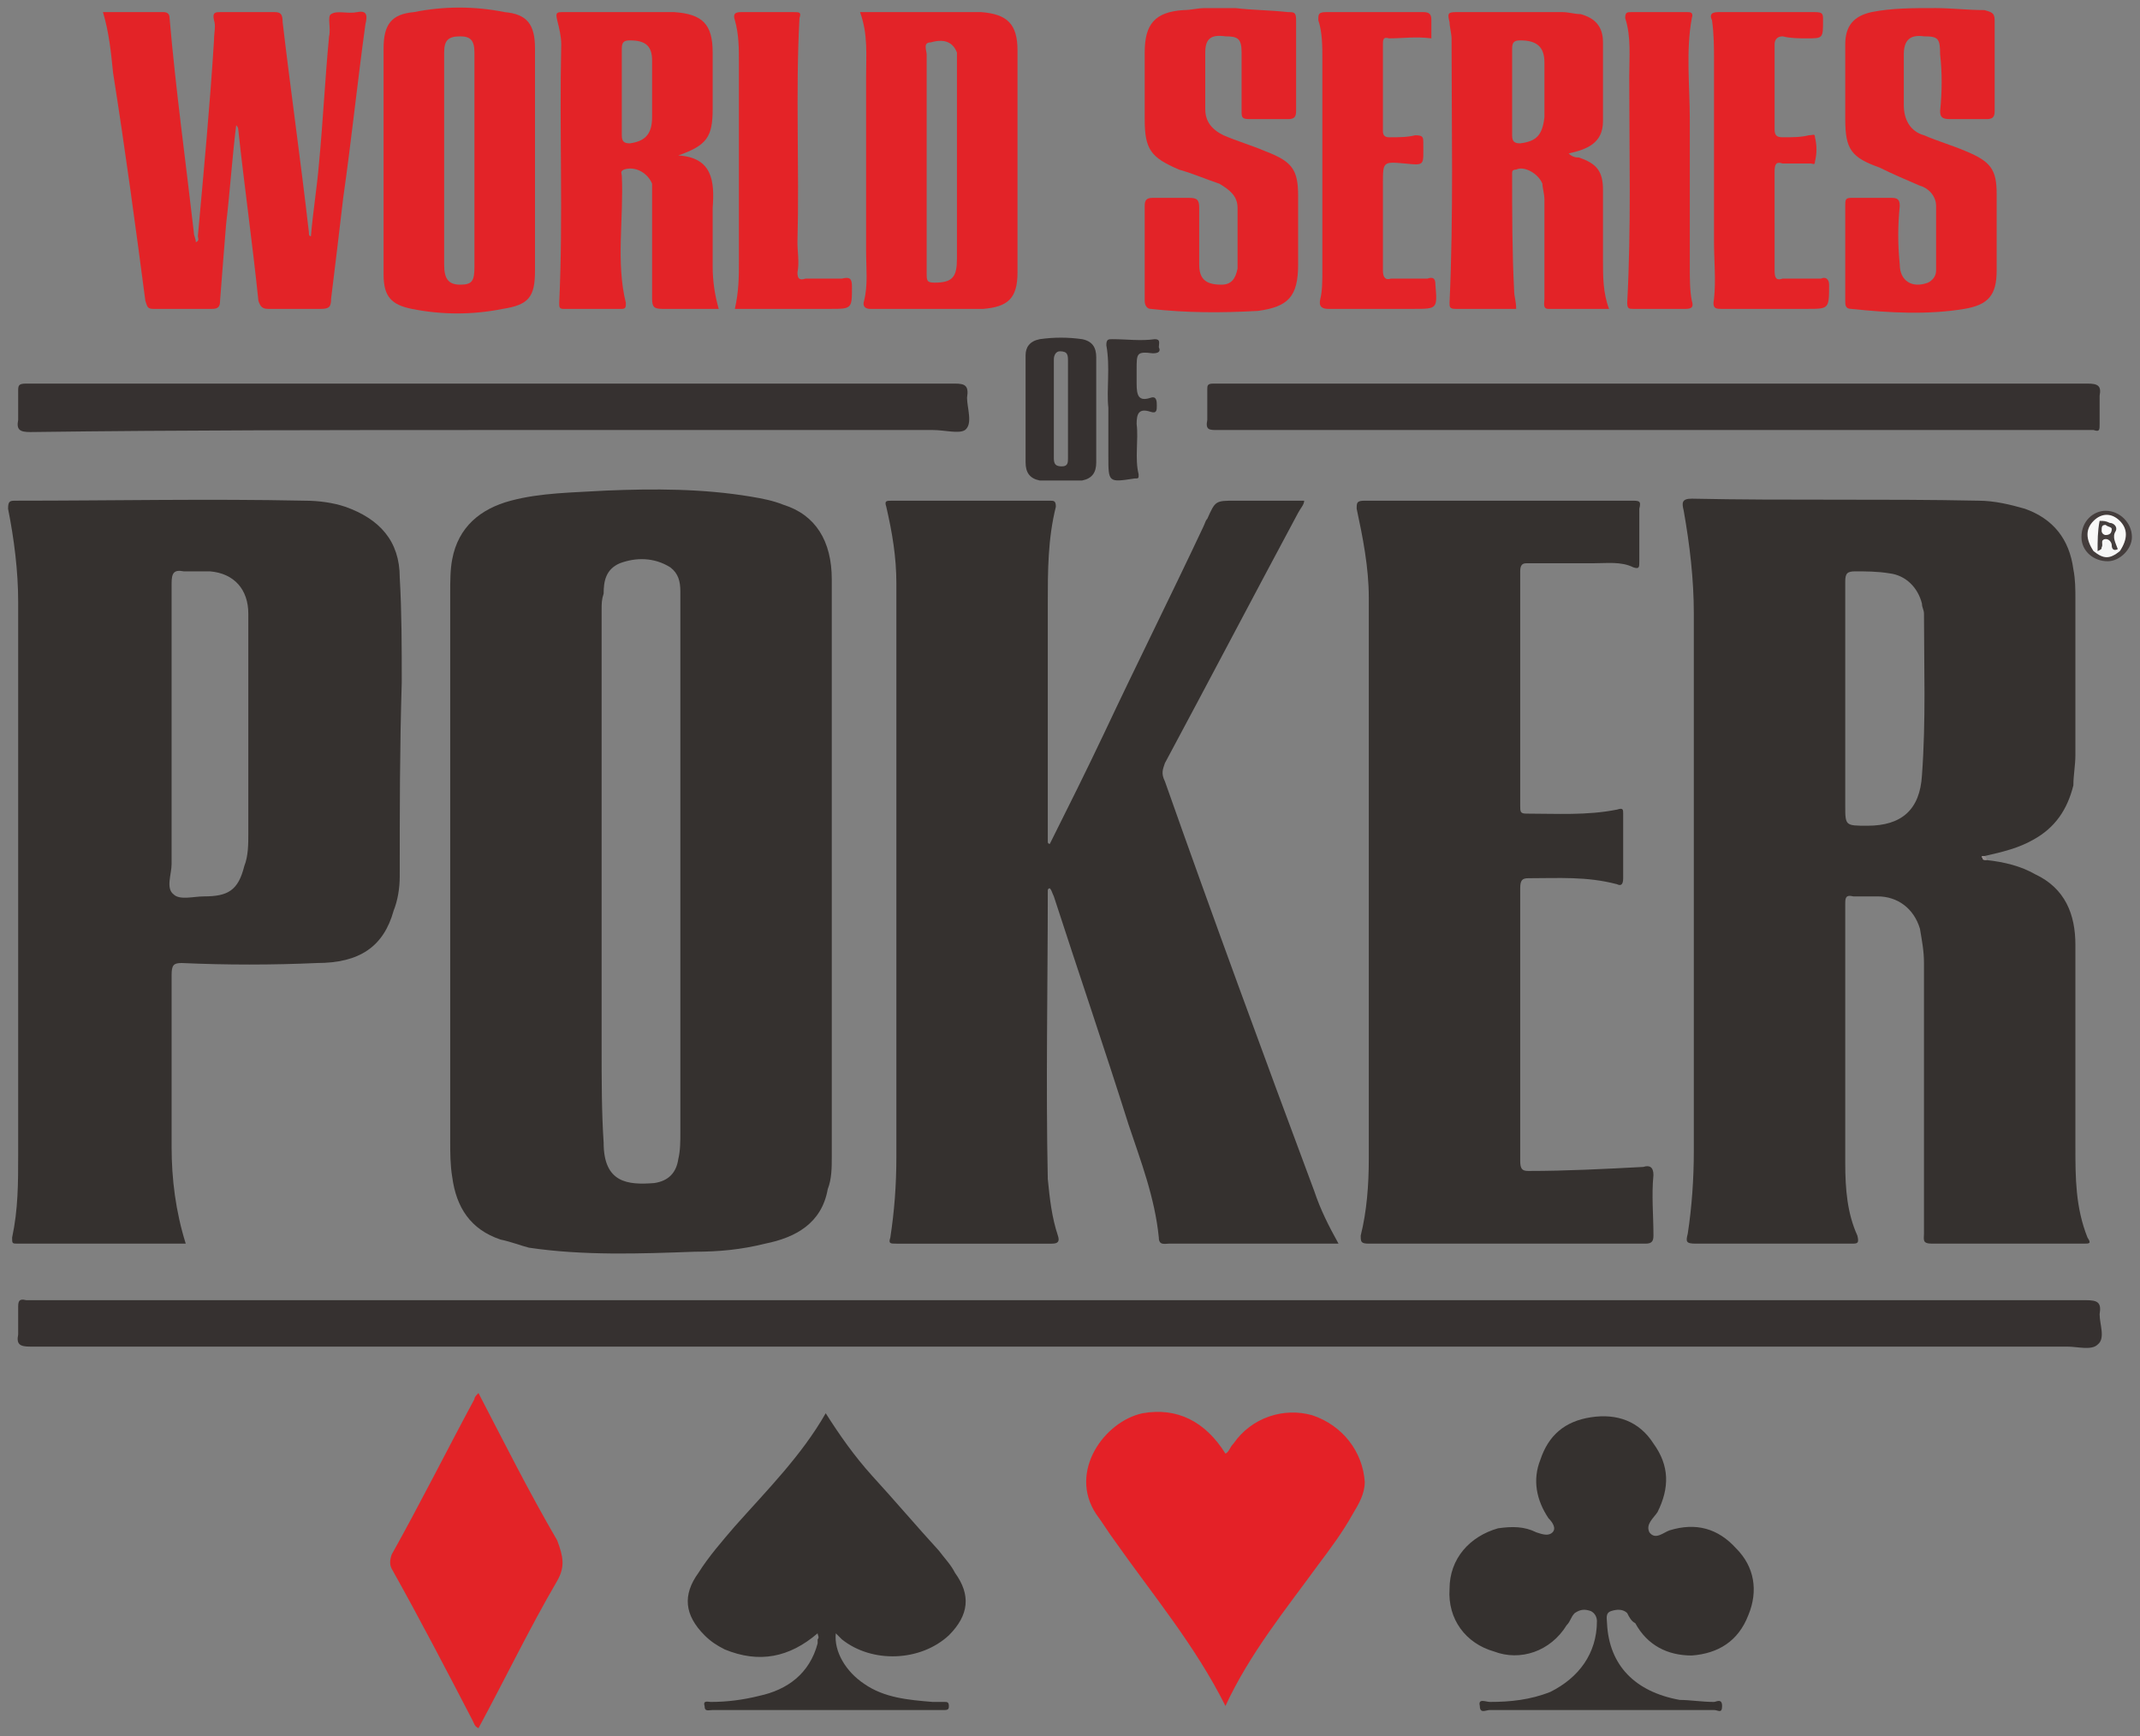 <?xml version="1.0" encoding="UTF-8"?> <!-- Creator: CorelDRAW X8 --> <svg xmlns="http://www.w3.org/2000/svg" xmlns:xlink="http://www.w3.org/1999/xlink" xml:space="preserve" width="106px" height="86px" style="shape-rendering:geometricPrecision; text-rendering:geometricPrecision; image-rendering:optimizeQuality; fill-rule:evenodd; clip-rule:evenodd" viewBox="0 0 1060 860"><rect x="0" y="0" width="1060" height="860" fill="#808080" stroke="none"/> <defs> <style type="text/css"> <![CDATA[ .fil6 {fill:#E42328;fill-rule:nonzero} .fil7 {fill:#E42327;fill-rule:nonzero} .fil3 {fill:#E42127;fill-rule:nonzero} .fil5 {fill:#E32328;fill-rule:nonzero} .fil2 {fill:#E32327;fill-rule:nonzero} .fil13 {fill:#FBFBFB;fill-rule:nonzero} .fil10 {fill:#F9F9F8;fill-rule:nonzero} .fil11 {fill:#F6F6F6;fill-rule:nonzero} .fil9 {fill:#948D8D;fill-rule:nonzero} .fil12 {fill:#453F3E;fill-rule:nonzero} .fil8 {fill:#443D3C;fill-rule:nonzero} .fil1 {fill:#363130;fill-rule:nonzero} .fil4 {fill:#363130;fill-rule:nonzero} .fil0 {fill:#35312F;fill-rule:nonzero} ]]> </style> </defs> <g id="Layer_x0020_1">  <g id="_1992029800880"> <path class="fil0" d="M520 418c9,-18 18,-36 27,-55 16,-34 33,-68 49,-102 1,-2 1,-3 2,-4 4,-9 4,-9 14,-9 11,0 22,0 34,0 0,2 -2,4 -3,6 -22,41 -44,83 -66,124 -1,3 -2,5 0,9 24,68 49,136 74,203 3,9 7,17 12,26 -2,0 -4,0 -5,0 -27,0 -53,0 -79,0 -2,0 -5,1 -5,-3 -2,-20 -9,-38 -15,-56 -12,-38 -25,-76 -37,-113 -1,-2 -1,-3 -2,-4 -1,0 -1,1 -1,1 0,48 -1,96 0,143 1,10 2,19 5,28 1,3 0,4 -3,4 -26,0 -52,0 -77,0 -3,0 -4,0 -3,-3 2,-13 3,-26 3,-40 0,-94 0,-189 0,-284 0,-13 -2,-25 -5,-38 -1,-3 0,-3 3,-3 26,0 52,0 78,0 2,0 3,0 3,3 -4,16 -4,32 -4,48 0,38 0,75 0,113 0,2 0,4 0,5 0,1 1,1 1,1z"></path> <path class="fil0" d="M753 508c0,22 0,45 0,67 0,4 1,5 4,5 19,0 38,-1 57,-2 3,-1 5,0 5,4 -1,10 0,20 0,30 0,3 -1,4 -4,4 -46,0 -91,0 -137,0 -4,0 -4,-1 -4,-4 3,-12 4,-25 4,-38 0,-92 0,-185 0,-278 0,-15 -3,-30 -6,-44 0,-3 0,-4 4,-4 44,0 88,0 132,0 4,0 5,0 4,4 0,8 0,17 0,26 0,3 0,4 -3,3 -6,-3 -13,-2 -20,-2 -11,0 -22,0 -33,0 -2,0 -3,1 -3,4 0,39 0,78 0,116 0,3 0,4 3,4 15,0 30,1 45,-2 3,-1 3,0 3,2 0,11 0,22 0,32 0,3 -1,4 -3,3 -15,-4 -29,-3 -44,-3 -3,0 -4,1 -4,5 0,22 0,45 0,68z"></path> <path class="fil1" d="M525 667c-170,0 -340,0 -510,0 -5,0 -7,-1 -6,-6 0,-4 0,-9 0,-13 0,-3 0,-5 4,-4 1,0 2,0 3,0 339,0 678,0 1017,0 6,0 8,1 7,7 0,5 3,12 -1,15 -3,3 -10,1 -15,1 -166,0 -333,0 -499,0z"></path> <path class="fil2" d="M117 62c-2,16 -3,32 -5,49 -1,12 -2,25 -3,38 0,3 -1,4 -4,4 -10,0 -19,0 -29,0 -3,0 -3,-1 -4,-4 -5,-38 -10,-75 -16,-113 -1,-10 -2,-20 -5,-30 11,0 20,0 30,0 2,0 3,1 3,3 3,35 8,71 12,106 0,2 1,3 1,5 2,-1 1,-2 1,-3 3,-33 6,-65 8,-97 0,-4 1,-7 0,-10 -1,-4 1,-4 3,-4 9,0 18,0 27,0 3,0 4,1 4,5 4,34 9,69 13,104 0,1 0,2 1,2 1,-12 3,-24 4,-36 2,-21 3,-42 5,-63 1,-4 -1,-10 1,-11 3,-2 8,0 13,-1 5,-1 5,2 4,6 -4,29 -7,58 -11,86 -2,17 -4,34 -6,50 0,4 -1,5 -5,5 -9,0 -17,0 -26,0 -3,0 -4,-1 -5,-4 -3,-29 -7,-57 -10,-85 0,-1 -1,-2 -1,-2 0,0 0,0 0,0z"></path> <path class="fil0" d="M793 847c-18,0 -36,0 -55,0 -2,0 -5,2 -5,-2 -1,-4 3,-2 5,-2 10,0 20,-1 30,-5 14,-7 23,-19 23,-35 0,-2 -1,-4 -3,-5 -3,-1 -5,-1 -8,1 -2,2 -2,4 -4,6 -8,13 -23,18 -36,13 -14,-4 -23,-16 -22,-31 0,-15 10,-26 24,-30 7,-1 13,-1 19,2 3,1 6,2 8,0 2,-2 0,-5 -2,-7 -6,-9 -8,-19 -4,-29 4,-12 12,-19 25,-21 13,-2 24,2 31,13 8,11 8,22 2,34 -2,3 -6,6 -4,10 3,4 7,0 10,-1 13,-4 24,-1 33,9 9,9 11,21 6,33 -5,13 -15,19 -28,20 -12,0 -22,-5 -28,-16 -2,-1 -3,-3 -4,-5 -2,-2 -5,-2 -8,-1 -3,1 -2,4 -2,6 1,21 14,34 36,38 5,0 11,1 17,1 1,0 4,-2 4,2 0,4 -2,2 -4,2 -19,0 -37,0 -56,0z"></path> <path class="fil3" d="M607 845c-15,-30 -36,-55 -55,-82 -3,-4 -6,-9 -9,-13 -14,-21 4,-46 23,-50 17,-3 31,4 41,20 2,-1 2,-3 4,-5 9,-13 25,-18 39,-14 15,5 25,18 26,33 0,6 -3,11 -6,16 -5,9 -11,17 -17,25 -16,22 -34,44 -46,70z"></path> <path class="fil0" d="M405 809c-14,12 -29,15 -46,8 -4,-2 -7,-4 -10,-7 -10,-10 -11,-20 -3,-31 5,-8 12,-16 18,-23 16,-18 33,-35 45,-56 7,11 14,21 23,31 11,12 22,25 33,37 3,4 6,7 8,11 8,11 7,21 -3,31 -14,13 -38,14 -53,2 -1,-1 -2,-2 -3,-3 -1,9 5,19 14,25 10,7 22,8 34,9 2,0 4,0 6,0 1,0 2,0 2,2 0,1 0,2 -2,2 -1,0 -2,0 -4,0 -36,0 -73,0 -110,0 0,0 -1,0 -1,0 -2,0 -4,1 -4,-2 -1,-3 2,-2 3,-2 8,0 16,-1 24,-3 14,-3 25,-11 29,-26 0,-1 0,-1 0,-2 1,-1 0,-2 0,-3z"></path> <path class="fil1" d="M244 213c-76,0 -153,0 -229,1 -5,0 -7,-1 -6,-6 0,-5 0,-9 0,-14 0,-3 0,-4 4,-4 0,0 1,0 2,0 153,0 305,0 458,0 5,0 7,1 6,7 0,5 3,13 -1,16 -3,2 -10,0 -16,0 -72,0 -145,0 -218,0z"></path> <path class="fil4" d="M819 213c-72,0 -144,0 -216,0 -4,0 -6,0 -5,-5 0,-5 0,-10 0,-15 0,-2 0,-3 3,-3 1,0 2,0 3,0 144,0 287,0 430,0 5,0 7,1 6,6 0,5 0,10 0,14 0,3 0,4 -3,3 -1,0 -2,0 -4,0 -71,0 -143,0 -214,0z"></path> <path class="fil5" d="M612 4c8,1 17,1 26,2 3,0 4,0 4,4 0,15 0,30 0,45 0,3 -1,4 -4,4 -6,0 -13,0 -19,0 -4,0 -4,-1 -4,-4 0,-10 0,-19 0,-29 0,-7 -2,-8 -8,-8 -7,-1 -10,1 -10,8 0,9 0,18 0,28 0,6 3,10 9,13 7,3 14,5 21,8 13,5 16,9 16,22 0,12 0,23 0,34 0,16 -5,21 -20,23 -18,1 -35,1 -53,-1 -2,0 -3,-2 -3,-4 0,-16 0,-31 0,-47 0,-3 1,-4 4,-4 6,0 12,0 18,0 4,0 5,1 5,5 0,9 0,18 0,28 0,7 3,10 11,10 5,0 7,-3 8,-8 0,-10 0,-20 0,-30 0,-6 -4,-9 -9,-12 -6,-2 -13,-5 -20,-7 -14,-6 -17,-10 -17,-25 0,-11 0,-22 0,-33 0,-14 5,-20 19,-21 4,0 7,-1 11,-1 5,0 10,0 15,0 0,0 0,0 0,0z"></path> <path class="fil2" d="M959 4c7,0 16,1 24,1 3,1 5,1 5,5 0,15 0,30 0,45 0,3 -1,4 -4,4 -6,0 -12,0 -18,0 -4,0 -5,-1 -5,-4 1,-10 1,-19 0,-28 0,-8 -1,-9 -8,-9 -7,-1 -10,2 -10,9 0,8 0,17 0,25 0,7 3,13 10,15 7,3 14,5 21,8 12,5 15,9 15,21 0,13 0,26 0,38 0,12 -4,17 -16,19 -18,3 -37,2 -56,0 -3,0 -3,-2 -3,-4 0,-16 0,-31 0,-47 0,-3 0,-4 3,-4 7,0 13,0 20,0 3,0 4,1 4,4 -1,10 -1,19 0,29 0,8 6,12 14,9 2,-1 4,-3 4,-6 0,-11 0,-22 0,-32 0,-5 -4,-9 -8,-10 -7,-3 -14,-6 -20,-9 -14,-5 -17,-9 -17,-24 0,-12 0,-24 0,-37 0,-9 4,-14 13,-16 10,-2 20,-2 32,-2z"></path> <path class="fil2" d="M237 856c-2,-1 -2,-2 -3,-4 -13,-25 -26,-50 -40,-75 -1,-2 -1,-4 0,-7 14,-25 27,-51 41,-77 0,-1 1,-2 2,-3 13,25 25,49 39,73 3,8 4,13 0,20 -14,24 -26,49 -39,73z"></path> <path class="fil6" d="M709 19c-8,-1 -14,0 -21,0 -3,-1 -3,1 -3,3 0,14 0,28 0,43 0,2 1,3 3,3 5,0 9,0 13,-1 4,0 4,1 4,4 0,11 1,11 -9,10 -11,-1 -11,-1 -11,10 0,14 0,28 0,43 0,3 1,5 4,4 6,0 12,0 18,0 3,-1 4,0 4,3 1,12 1,12 -11,12 -14,0 -28,0 -42,0 -3,0 -5,-1 -4,-5 1,-4 1,-9 1,-14 0,-35 0,-70 0,-105 0,-6 0,-13 -2,-19 0,-3 0,-4 4,-4 16,0 32,0 48,0 3,0 4,1 4,4 0,3 0,6 0,9z"></path> <path class="fil7" d="M879 110c0,8 0,16 0,24 0,4 1,5 4,4 6,0 13,0 19,0 2,-1 4,0 4,3 0,12 0,12 -11,12 -14,0 -28,0 -42,0 -3,0 -5,0 -4,-5 1,-9 0,-19 0,-28 0,-30 0,-60 0,-90 0,-6 0,-13 -1,-20 -1,-2 -1,-4 3,-4 16,0 32,0 48,0 4,0 4,1 4,4 0,9 0,9 -8,9 -4,0 -8,0 -12,-1 -3,0 -4,2 -4,4 0,14 0,28 0,42 0,3 1,4 4,4 5,0 9,0 13,-1 2,0 3,-1 3,1 1,4 1,8 0,12 0,2 -1,1 -2,1 -5,0 -9,0 -14,0 -3,-1 -4,0 -4,4 0,8 0,16 0,25z"></path> <path class="fil7" d="M364 153c2,-9 2,-16 2,-24 0,-33 0,-66 0,-98 0,-7 0,-14 -2,-21 -1,-3 0,-4 3,-4 9,0 18,0 26,0 3,0 4,0 3,3 -2,37 0,74 -1,111 0,5 1,10 0,15 0,3 1,4 4,3 6,0 12,0 18,0 4,-1 5,0 5,4 0,11 0,11 -11,11 -15,0 -31,0 -47,0z"></path> <path class="fil7" d="M822 6c5,0 9,0 14,0 1,0 3,0 2,3 -3,16 -1,34 -1,50 0,25 0,49 0,73 0,6 0,12 1,17 1,3 0,4 -3,4 -8,0 -17,0 -26,0 -2,0 -3,0 -3,-3 2,-37 1,-75 1,-112 0,-10 1,-20 -2,-29 0,-3 1,-3 3,-3 5,0 9,0 14,0z"></path> <path class="fil1" d="M549 202c-1,-9 1,-20 -1,-31 0,-3 1,-3 3,-3 7,0 14,1 21,0 3,0 2,2 2,4 1,2 0,3 -3,3 -8,-1 -8,0 -8,8 0,2 0,5 0,7 0,6 1,9 7,7 3,-1 3,2 3,4 0,2 0,4 -3,3 -6,-2 -7,1 -7,6 1,8 -1,17 1,25 0,2 0,2 -2,2 0,0 0,0 0,0 -13,2 -13,2 -13,-11 0,-7 0,-14 0,-24z"></path> <path class="fil8" d="M1031 266c0,-8 6,-13 12,-13 7,0 13,6 13,13 0,6 -6,12 -12,12 -7,0 -13,-5 -13,-12z"></path> <g> <path class="fil0" d="M412 432c0,-13 0,-26 0,-38 0,-36 0,-72 0,-107 0,-19 -8,-32 -24,-37 -5,-2 -10,-3 -16,-4 -24,-4 -48,-4 -72,-3 -16,1 -32,1 -47,5 -15,4 -26,13 -29,29 -1,5 -1,11 -1,17 0,91 0,181 0,271 0,6 0,12 1,18 2,15 9,26 24,31 5,1 10,3 14,4 27,4 55,3 82,2 12,0 23,-1 35,-4 15,-3 28,-10 31,-27 2,-5 2,-11 2,-16 0,-47 0,-94 0,-141 0,0 0,0 0,0zm-75 129l0 0c0,4 0,9 -1,13 -1,7 -5,11 -12,12 -13,1 -25,0 -25,-20 -1,-15 -1,-31 -1,-47 0,-29 0,-59 0,-89 0,-43 0,-85 0,-128 0,-3 0,-5 1,-8 0,-6 1,-12 8,-15 8,-3 17,-3 25,2 4,3 5,7 5,12 0,2 0,4 0,6 0,88 0,175 0,262z"></path> </g> <g> <path class="fil0" d="M1034 613c-6,-15 -6,-30 -6,-45 0,-34 0,-67 0,-100 0,-15 -5,-28 -20,-35 -7,-4 -15,-6 -24,-7 -1,0 -2,0 -2,-1 -1,-1 0,-1 1,-1 9,-2 17,-4 24,-8 11,-6 17,-15 20,-27 0,-5 1,-10 1,-15 0,-25 0,-51 0,-77 0,-5 0,-10 -1,-15 -2,-15 -10,-25 -24,-30 -7,-2 -15,-4 -23,-4 -48,-1 -95,0 -142,-1 -5,0 -5,2 -4,6 3,17 5,34 5,51 0,89 0,178 0,266 0,14 -1,28 -3,41 -1,4 -1,5 4,5 25,0 51,0 77,0 3,0 4,0 3,-4 -5,-11 -6,-23 -6,-36 0,-27 0,-54 0,-81 0,-16 0,-31 0,-47 0,-3 0,-5 4,-4 4,0 8,0 12,0 10,0 18,6 21,16 1,6 2,11 2,17 0,45 0,89 0,134 0,3 -1,5 4,5 25,0 50,0 75,0 3,0 4,0 2,-3zm-82 -229l0 0c-1,17 -10,25 -27,25 -11,0 -11,0 -11,-10 0,-18 0,-35 0,-53 0,-19 0,-39 0,-58 0,-4 1,-5 5,-5 5,0 11,0 17,1 8,1 14,7 16,15 0,2 1,3 1,5 0,26 1,53 -1,80z"></path> <path class="fil9" d="M984 426c0,-1 0,-1 -1,-2 -1,1 1,1 1,2z"></path> <path class="fil9" d="M982 425c0,1 1,1 2,1 0,-1 -2,-1 -1,-2 -1,0 -2,0 -1,1z"></path> </g> <g> <path class="fil0" d="M198 286c0,-18 -10,-29 -27,-35 -6,-2 -13,-3 -20,-3 -48,-1 -95,0 -143,0 -3,0 -4,0 -4,4 3,15 5,31 5,46 0,92 0,183 0,274 0,14 0,27 -3,41 0,3 0,3 3,3 27,0 55,0 83,0 -5,-16 -7,-32 -7,-48 0,-29 0,-57 0,-85 0,-5 1,-6 5,-6 22,1 45,1 67,0 21,0 33,-8 38,-26 2,-5 3,-11 3,-17 0,-32 0,-64 1,-96 0,-17 0,-35 -1,-52zm-75 127l0 0c0,5 0,11 -2,16 -3,12 -8,15 -20,15 -5,0 -12,2 -15,-1 -4,-3 -1,-10 -1,-15 0,-21 0,-43 0,-64 0,-25 0,-50 0,-75 0,-5 1,-7 6,-6 4,0 9,0 13,0 12,1 19,9 19,21 0,19 0,39 0,59 0,17 0,33 0,50z"></path> </g> <g> <path class="fil5" d="M504 25c0,-13 -5,-18 -18,-19 -7,0 -14,0 -21,0 -12,0 -25,0 -39,0 4,11 3,21 3,32 0,28 0,57 0,86 0,9 1,17 -1,25 -1,3 1,4 3,4 19,0 37,0 56,0 12,-1 17,-5 17,-18 0,-16 0,-33 0,-50 0,-20 0,-40 0,-60zm-30 103l0 0c0,9 -2,12 -11,12 -4,0 -4,-1 -4,-5 0,-18 0,-37 0,-55 0,-18 0,-35 0,-53 0,-2 -2,-6 2,-6 7,-2 11,0 13,5 0,1 0,3 0,5 0,32 0,65 0,97z"></path> </g> <g> <path class="fil5" d="M265 24c0,-12 -4,-17 -15,-18 -15,-3 -30,-3 -45,0 -11,1 -15,6 -15,18 0,18 0,36 0,55 0,0 0,0 0,0 0,19 0,38 0,57 0,11 4,15 14,17 15,3 30,3 45,0 13,-2 16,-6 16,-19 0,-19 0,-38 0,-57 0,-18 0,-35 0,-53zm-30 108l0 0c0,7 -1,9 -7,9 -6,0 -8,-3 -8,-10 0,-35 0,-70 0,-105 0,-6 2,-8 8,-8 5,0 7,2 7,8 0,18 0,36 0,54 0,17 0,34 0,52z"></path> </g> <g> <path class="fil2" d="M353 132c0,-10 0,-20 0,-29 1,-13 0,-25 -17,-26 14,-5 17,-9 17,-23 0,-10 0,-19 0,-28 0,-14 -5,-19 -19,-20 -18,0 -36,0 -55,0 -3,0 -4,0 -3,4 1,4 2,8 2,12 -1,43 1,85 -1,128 0,2 0,3 2,3 10,0 19,0 29,0 2,0 2,-1 2,-3 -5,-20 -1,-42 -2,-63 0,-1 -1,-2 1,-3 6,-2 12,2 14,7 0,3 0,6 0,9 0,16 0,32 0,48 0,4 1,5 5,5 9,0 18,0 28,0 -2,-7 -3,-14 -3,-21zm-30 -74l0 0c0,9 -4,12 -11,13 -3,0 -4,-1 -4,-4 0,-7 0,-15 0,-22 0,-7 0,-14 0,-21 0,-3 1,-4 4,-4 8,0 11,3 11,10 0,10 0,19 0,28z"></path> </g> <g> <path class="fil2" d="M794 129c0,-12 0,-23 0,-35 0,-9 -3,-13 -12,-16 -1,0 -3,0 -5,-2 9,-2 17,-5 17,-16 0,-13 0,-26 0,-39 0,-8 -4,-12 -11,-14 -3,0 -6,-1 -9,-1 -18,0 -35,0 -53,0 -4,0 -4,1 -3,5 0,2 1,6 1,8 0,44 1,87 -1,131 0,2 0,3 3,3 10,0 20,0 30,0 0,-4 -1,-6 -1,-9 -1,-19 -1,-38 -1,-58 0,-1 0,-2 2,-2 4,-2 11,2 13,7 0,2 1,5 1,8 0,16 0,33 0,49 0,2 -1,5 2,5 10,0 20,0 30,0 -3,-8 -3,-16 -3,-24zm-29 -71l0 0c-1,9 -4,12 -12,13 -3,0 -4,-1 -4,-4 0,-8 0,-15 0,-22 0,-7 0,-14 0,-21 0,-3 1,-4 4,-4 8,0 12,3 12,11 0,9 0,18 0,27z"></path> </g> <g> <path class="fil1" d="M543 203c0,-9 0,-18 0,-26 0,-5 -2,-8 -7,-9 -7,-1 -14,-1 -21,0 -5,1 -7,4 -7,8 0,18 0,35 0,53 0,5 2,8 7,9 7,0 14,0 21,0 5,-1 7,-4 7,-9 0,-9 0,-17 0,-26zm-14 24l0 0c0,2 0,4 -3,4 -3,0 -4,-1 -4,-4 0,-16 0,-32 0,-49 0,-2 1,-4 3,-4 4,0 4,2 4,5 0,8 0,16 0,24 0,8 0,16 0,24z"></path> </g> <path class="fil10" d="M1037 273c-4,-6 -4,-11 0,-15 4,-4 9,-4 13,0 4,4 4,9 0,15 0,0 -1,0 -1,0 -3,-2 -3,-5 -3,-8 0,-5 0,-6 -6,-4 -1,2 0,5 0,7 -1,2 0,4 -3,5z"></path> <path class="fil11" d="M1037 273c2,-3 1,-6 1,-9 0,-2 -1,-4 2,-6 1,3 0,6 1,10 2,-2 4,-2 6,1 0,1 0,3 2,3 0,1 1,1 1,1 -5,4 -8,4 -13,0z"></path> <path class="fil12" d="M1049 272c-2,1 -3,0 -3,-2 0,-1 -1,-3 -3,-3 -3,0 -1,3 -2,4 0,1 0,1 -2,2 0,-5 0,-10 1,-15 2,0 3,0 5,1 2,0 4,2 3,4 -2,3 0,6 1,9z"></path> <path class="fil13" d="M1043 260c1,1 3,1 3,2 0,2 -1,3 -3,3 -1,0 -2,-1 -2,-2 0,-2 0,-3 2,-3z"></path> </g> </g> </svg> 